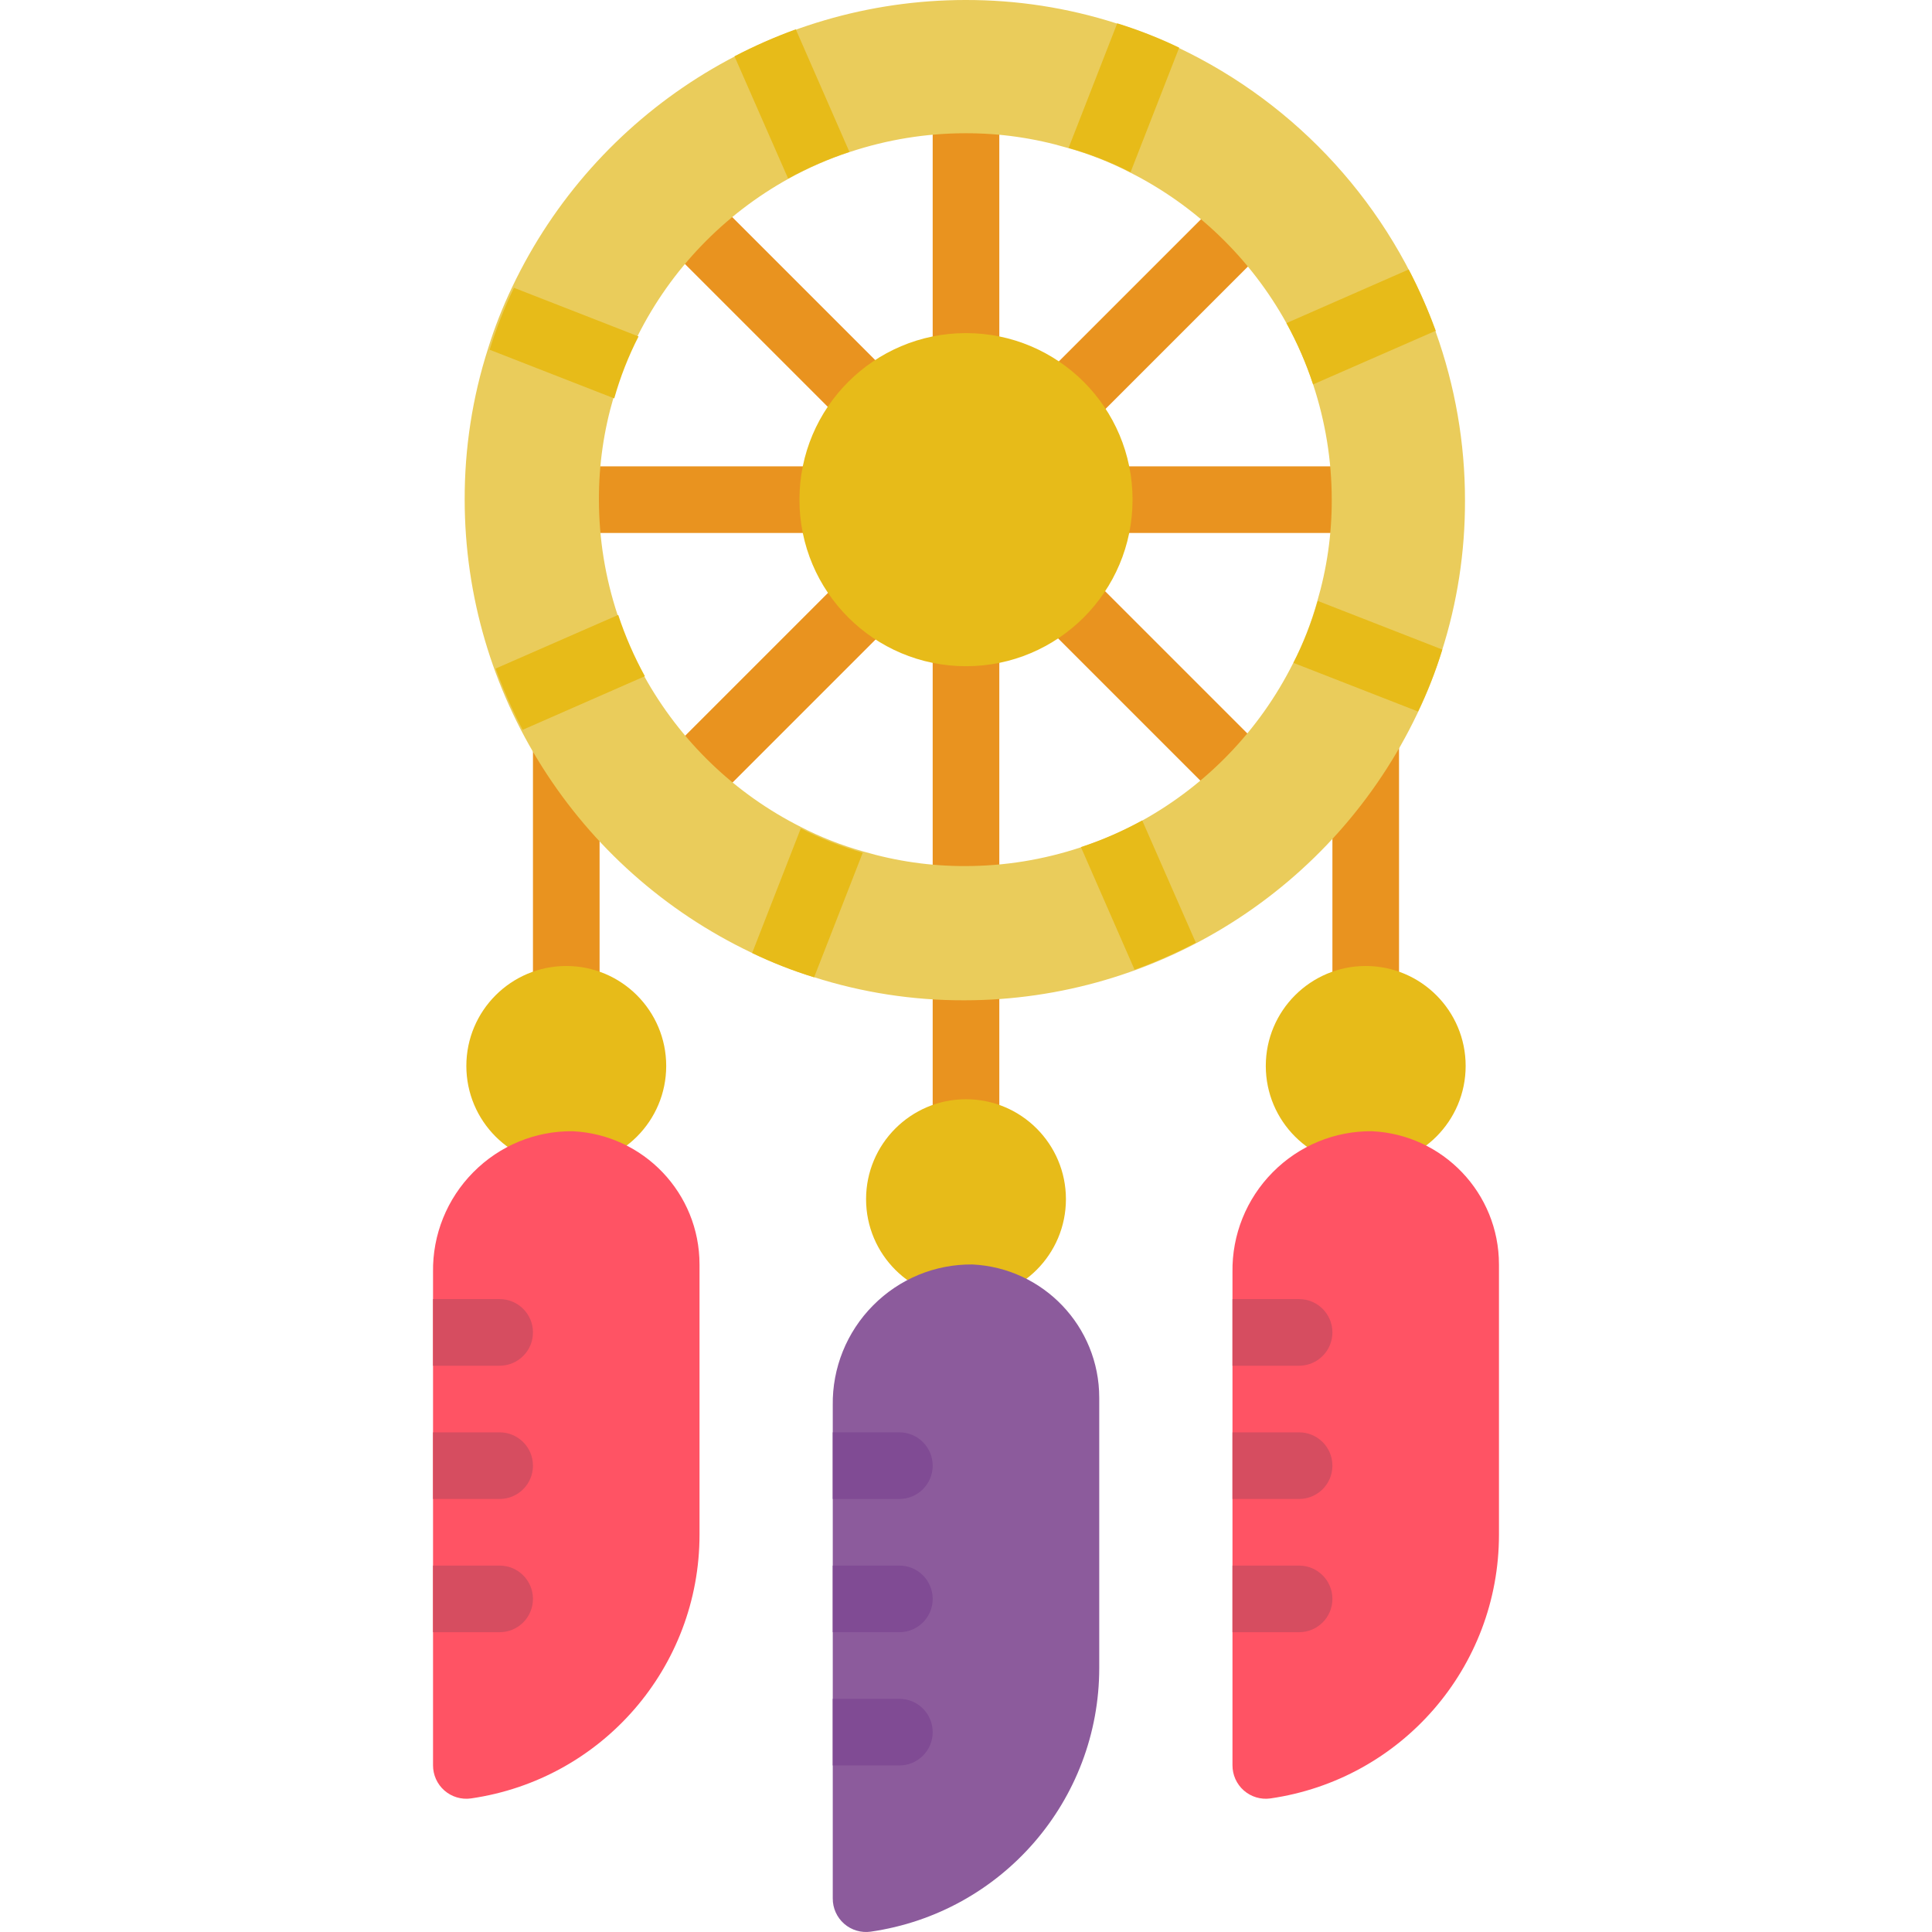 <svg width="512" height="512" version="1.1" viewBox="0 0 32 58" xmlns="http://www.w3.org/2000/svg"><g fill="none" fill-rule="evenodd"><g id="045---Dream-Catcher" fill-rule="nonzero"><g fill="#e9931f"><path id="Rectangle-path" d="m15 29h2v6h-2z"/><path d="m3 20h2v12h-2z"/><path d="m27 20h2v11h-2z"/></g><circle id="Oval" cx="16" cy="36" r="3" fill="#e7bb19"/><path id="Shape" d="m20 42v8.07c8.16e-4 3.98-2.92 7.35-6.86 7.92-0.288 0.041-0.58-0.046-0.799-0.238-0.219-0.192-0.343-0.47-0.341-0.762v-14.8c-0.017-1.12 0.417-2.2 1.21-3s1.86-1.24 2.98-1.23c2.13 0.102 3.81 1.86 3.81 4z" fill="#8c5b9c"/><circle cx="4" cy="32" r="3" fill="#e7bb19"/><path d="m8 38v8.07c8.16e-4 3.98-2.92 7.35-6.86 7.92-0.288 0.041-0.58-0.046-0.799-0.238-0.219-0.192-0.343-0.47-0.341-0.762v-14.8c-0.017-1.12 0.417-2.2 1.21-3s1.86-1.24 2.98-1.23c2.13 0.102 3.81 1.86 3.81 4z" fill="#ff5364"/><circle cx="28" cy="32" r="3" fill="#e7bb19"/><path d="m32 38v8.07c8.16e-4 3.98-2.92 7.35-6.86 7.92-0.288 0.041-0.58-0.046-0.799-0.238-0.219-0.192-0.343-0.47-0.341-0.762v-14.8c-0.017-1.12 0.417-2.2 1.21-3s1.86-1.24 2.98-1.23c2.13 0.102 3.81 1.86 3.81 4z" fill="#ff5364"/><g fill="#804b94"><path d="m15 44c0 0.552-0.448 1-1 1h-2v-2h2c0.552 0 1 0.448 1 1z"/><path d="m15 48c0 0.552-0.448 1-1 1h-2v-2h2c0.552 0 1 0.448 1 1z"/><path d="m15 52c0 0.552-0.448 1-1 1h-2v-2h2c0.552 0 1 0.448 1 1z"/></g><g fill="#d64d60"><path d="m3 40c0 0.552-0.448 1-1 1h-2v-2h2c0.552 0 1 0.448 1 1z"/><path d="m3 44c0 0.552-0.448 1-1 1h-2v-2h2c0.552 0 1 0.448 1 1z"/><path d="m3 48c0 0.552-0.448 1-1 1h-2v-2h2c0.552 0 1 0.448 1 1z"/><path d="m27 40c0 0.552-0.448 1-1 1h-2v-2h2c0.552 0 1 0.448 1 1z"/><path d="m27 44c0 0.552-0.448 1-1 1h-2v-2h2c0.552 0 1 0.448 1 1z"/><path d="m27 48c0 0.552-0.448 1-1 1h-2v-2h2c0.552 0 1 0.448 1 1z"/></g><g fill="#e9931f"><path d="m15 3h2v8h-2z"/><path transform="matrix(.707 -.707 .707 .707 -3.57 10)" d="m9.34 5.32h2v8.02h-2z"/><path d="m4 14h8v2h-8z"/><path transform="matrix(.707 -.707 .707 .707 -11.6 13.4)" d="m6.32 19.7h8.02v2h-8.02z"/><path d="m15 19h2v8h-2z"/><path transform="matrix(.707 -.707 .707 .707 -8.27 21.4)" d="m20.7 16.7h2v8.02h-2z"/><path d="m20 14h8v2h-8z"/><path transform="matrix(.707 -.707 .707 .707 -.256 18.1)" d="m17.7 8.34h8.02v2h-8.02z"/></g><circle cx="16" cy="15" r="5" fill="#e7bb19"/><path d="m30.1 9.93c-1.36-3.74-4.13-6.79-7.73-8.5-0.601-0.289-1.22-0.533-1.86-0.73-1.46-0.468-2.99-0.704-4.53-0.7-5.81 0.004-11.1 3.36-13.6 8.61-0.289 0.601-0.533 1.22-0.73 1.86-0.468 1.46-0.704 2.99-0.7 4.53 0.004 5.81 3.36 11.1 8.61 13.6 0.601 0.289 1.22 0.533 1.86 0.73 1.46 0.468 2.99 0.704 4.53 0.7 5.81-0.004 11.1-3.36 13.6-8.61 0.289-0.601 0.533-1.22 0.73-1.86 0.468-1.46 0.704-2.99 0.7-4.53 0.002-1.73-0.296-3.44-0.88-5.07zm-4.29 10c-1 1.99-2.58 3.63-4.53 4.71-0.587 0.323-1.2 0.591-1.84 0.8-1.12 0.37-2.28 0.559-3.46 0.56-1.04 0.003-2.07-0.145-3.07-0.44-0.643-0.181-1.27-0.425-1.86-0.73-1.99-1-3.63-2.58-4.71-4.53-0.323-0.587-0.591-1.2-0.8-1.84-0.37-1.12-0.559-2.28-0.56-3.46-0.003-1.04 0.145-2.07 0.44-3.07 0.181-0.643 0.425-1.27 0.73-1.86 1-1.99 2.58-3.63 4.53-4.71 0.587-0.323 1.2-0.591 1.84-0.8 1.12-0.37 2.28-0.559 3.46-0.56 1.04-0.003 2.07 0.145 3.07 0.44 0.643 0.181 1.27 0.425 1.86 0.73 1.99 1 3.63 2.58 4.71 4.53 0.323 0.587 0.591 1.2 0.8 1.84 0.37 1.12 0.559 2.28 0.56 3.46 0.003 1.04-0.145 2.07-0.44 3.07-0.181 0.643-0.425 1.27-0.73 1.86z" fill="#eacc5b"/><g fill="#e7bb19"><path d="m12.5 4.56c-0.637 0.209-1.25 0.477-1.84 0.8l-1.61-3.67c0.595-0.311 1.21-0.581 1.84-0.81z"/><path d="m6.17 10.1c-0.305 0.594-0.549 1.22-0.73 1.86l-3.74-1.46c0.197-0.637 0.441-1.26 0.73-1.86z"/><path d="m6.36 20.3-3.67 1.61c-0.311-0.595-0.581-1.21-0.81-1.84l3.68-1.61c0.209 0.637 0.477 1.25 0.8 1.84z"/><path d="m12.9 25.6-1.46 3.74c-0.637-0.197-1.26-0.441-1.86-0.73l1.46-3.74c0.594 0.305 1.22 0.549 1.86 0.73z"/><path d="m22.9 28.3c-0.595 0.311-1.21 0.581-1.84 0.81l-1.61-3.68c0.637-0.209 1.25-0.477 1.84-0.8z"/><path d="m30.3 19.5c-0.197 0.637-0.441 1.26-0.73 1.86l-3.74-1.46c0.305-0.594 0.549-1.22 0.73-1.86z"/><path d="m30.1 9.93-3.68 1.61c-0.209-0.637-0.477-1.25-0.8-1.84l3.67-1.61c0.311 0.595 0.581 1.21 0.81 1.84z"/><path d="m22.4 1.43-1.46 3.74c-0.594-0.305-1.22-0.549-1.86-0.73l1.46-3.74c0.637 0.197 1.26 0.441 1.86 0.73z"/></g></g></g></svg>

